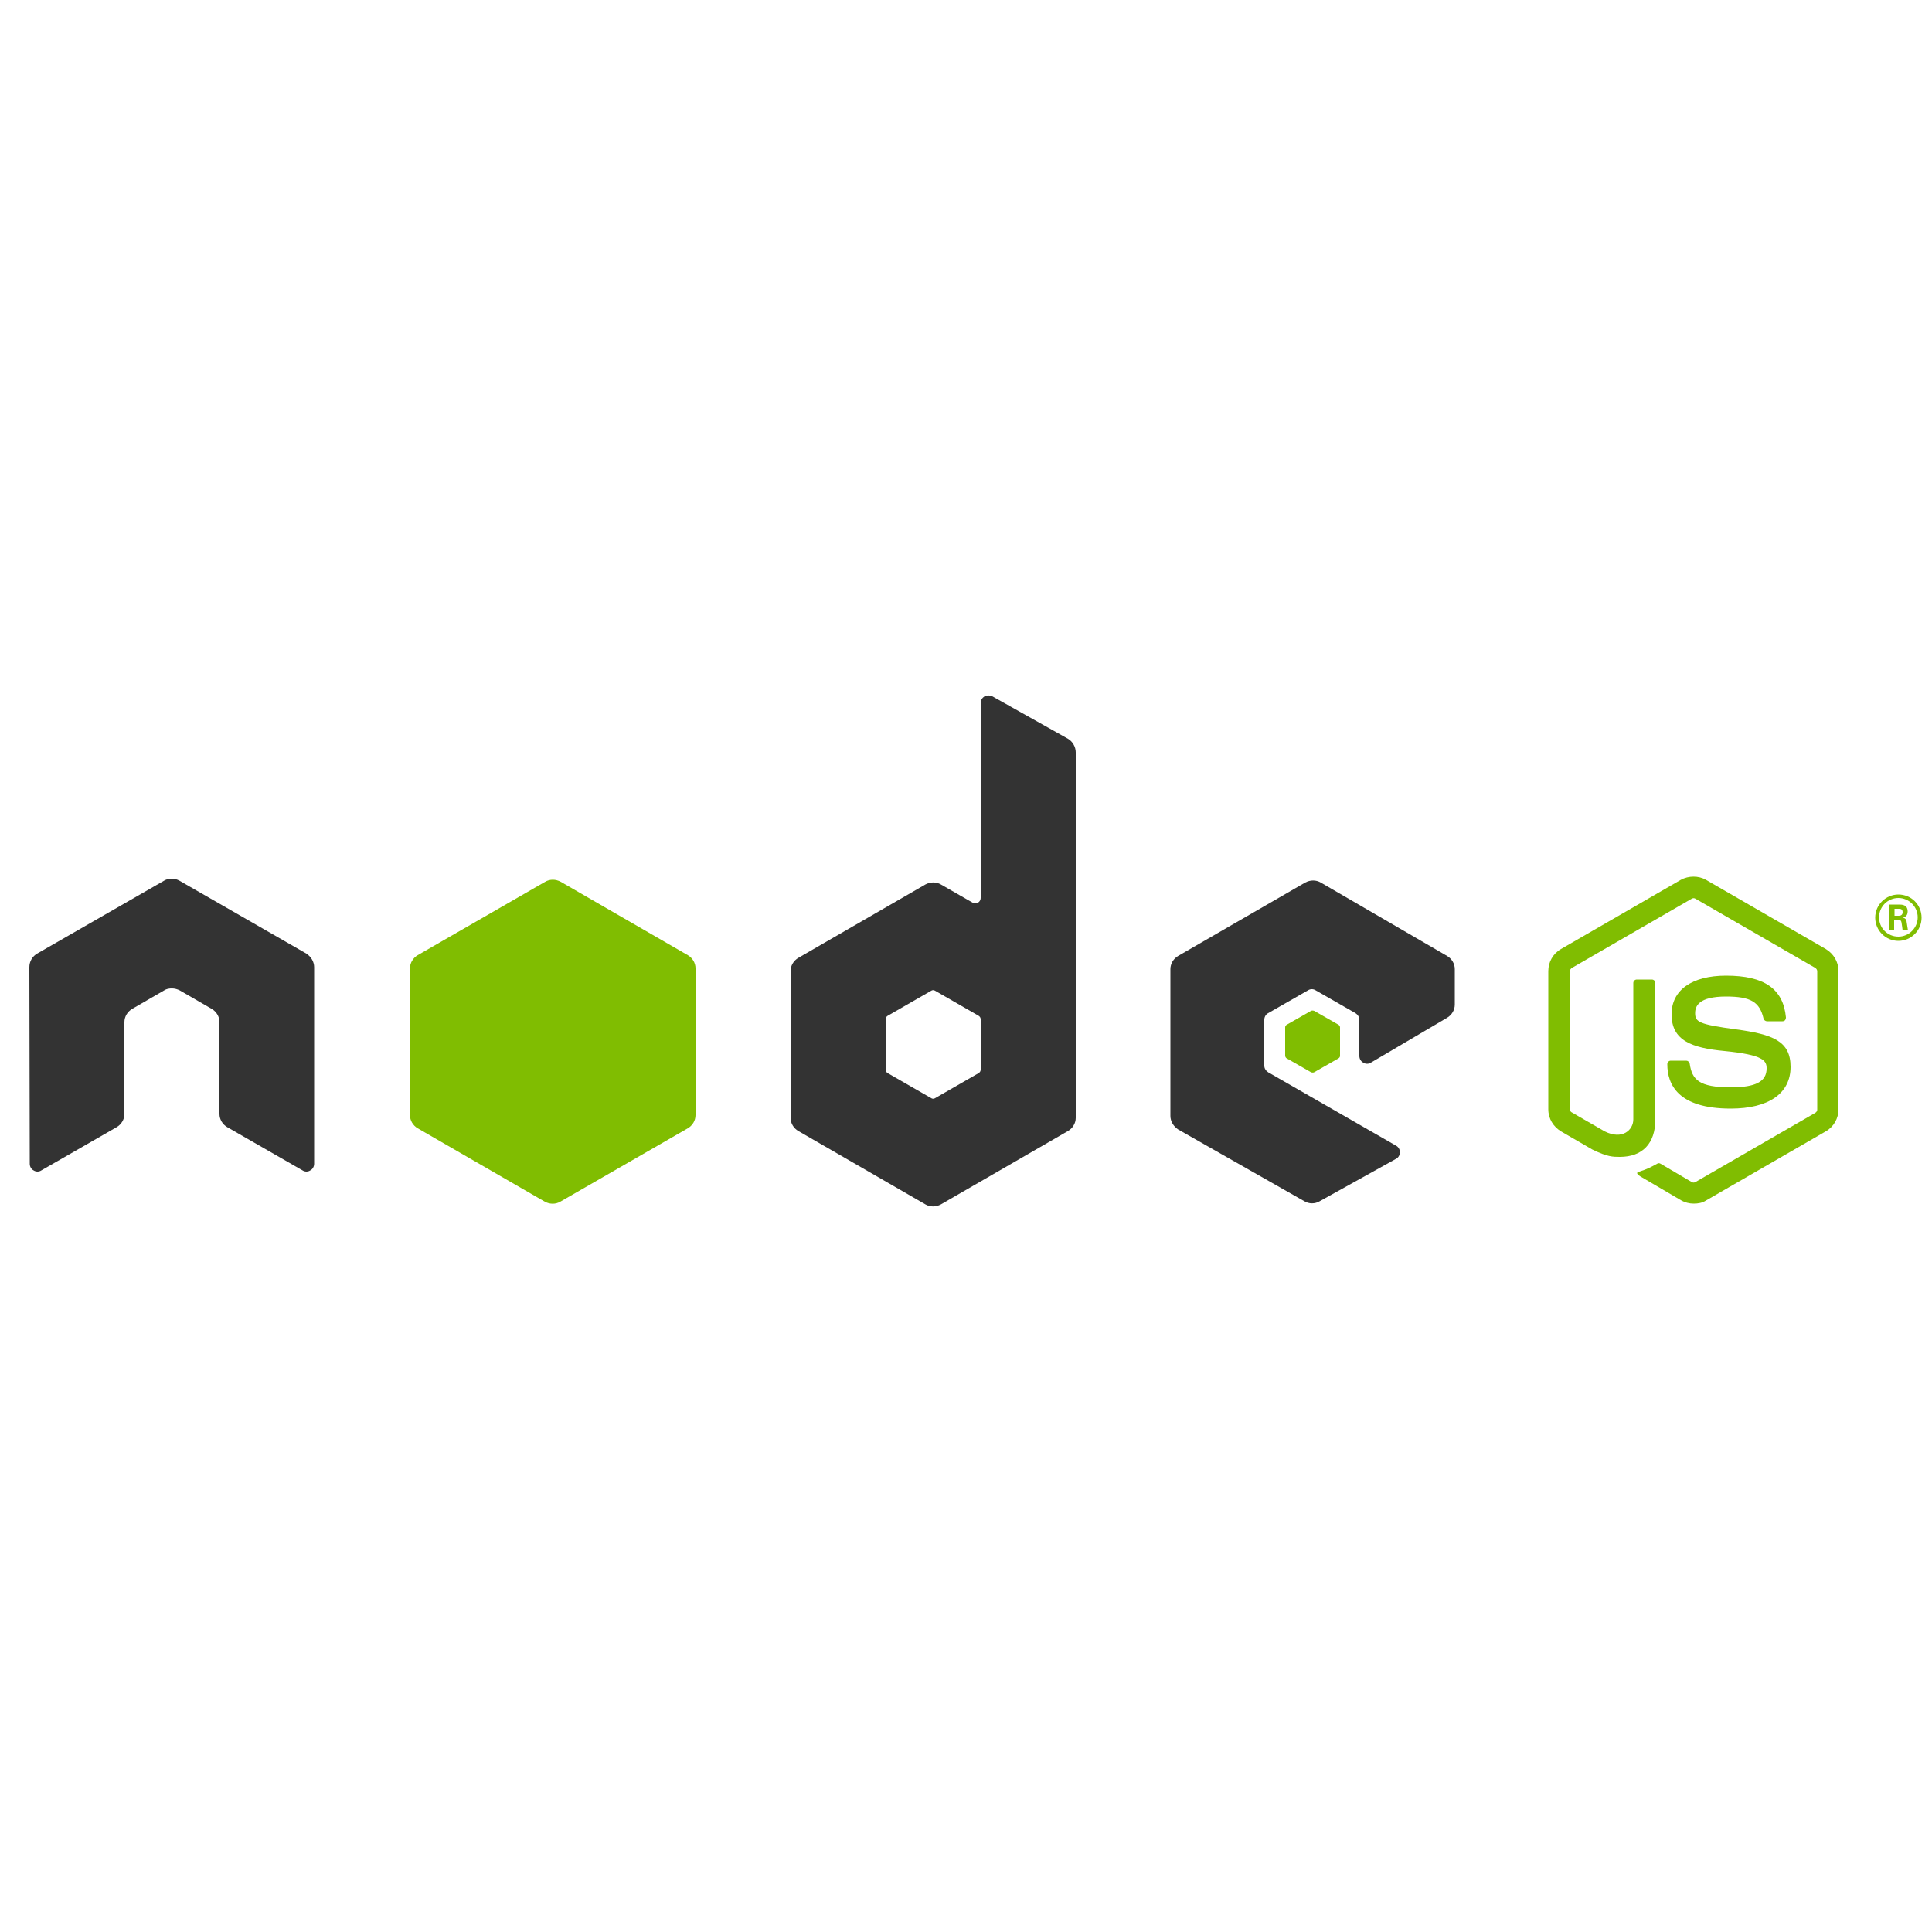 <?xml version="1.0" encoding="utf-8"?>
<!-- Generator: Adobe Illustrator 25.2.1, SVG Export Plug-In . SVG Version: 6.00 Build 0)  -->
<svg version="1.1" id="Layer_1" xmlns="http://www.w3.org/2000/svg" xmlns:xlink="http://www.w3.org/1999/xlink" x="0px" y="0px"
	 viewBox="0 0 500 500" style="enable-background:new 0 0 500 500;" xml:space="preserve">
<style type="text/css">
	.st0{fill-rule:evenodd;clip-rule:evenodd;fill:#333333;}
	.st1{fill-rule:evenodd;clip-rule:evenodd;fill:#80BD01;}
	.st2{fill:#80BD01;}
</style>
<path class="st0" d="M81.3,250.3c0-1.4-0.8-2.7-2-3.5l-32.9-18.9c-0.6-0.3-1.2-0.5-1.8-0.5c-0.1,0-0.3,0-0.3,0
	c-0.6,0-1.3,0.2-1.8,0.5L9.6,246.8c-1.2,0.7-2,2-2,3.5l0.1,50.9c0,0.7,0.4,1.4,1,1.7c0.6,0.4,1.4,0.4,2,0l19.5-11.2
	c1.2-0.7,2-2,2-3.4v-23.8c0-1.4,0.8-2.7,2-3.4l8.3-4.8c0.6-0.4,1.3-0.5,2-0.5c0.7,0,1.4,0.2,2,0.5l8.3,4.8c1.2,0.7,2,2,2,3.4v23.8
	c0,1.4,0.8,2.7,2,3.4l19.5,11.2c0.6,0.4,1.4,0.4,2,0c0.6-0.3,1-1,1-1.7L81.3,250.3z"/>
<path class="st0" d="M256.8,180.2c-0.6-0.3-1.4-0.3-2,0c-0.6,0.4-1,1-1,1.7v50.5c0,0.5-0.3,1-0.7,1.2c-0.4,0.2-1,0.2-1.4,0l-8.2-4.7
	c-1.2-0.7-2.7-0.7-4,0l-32.9,19c-1.2,0.7-2,2-2,3.4v38c0,1.4,0.8,2.7,2,3.4l32.9,19c1.2,0.7,2.7,0.7,4,0l32.9-19c1.2-0.7,2-2,2-3.4
	v-94.6c0-1.4-0.8-2.8-2-3.5L256.8,180.2z M253.8,276.8c0,0.4-0.2,0.7-0.5,0.9l-11.3,6.5c-0.3,0.2-0.7,0.2-1,0l-11.3-6.5
	c-0.3-0.2-0.5-0.5-0.5-0.9v-13c0-0.4,0.2-0.7,0.5-0.9l11.3-6.5c0.3-0.2,0.7-0.2,1,0l11.3,6.5c0.3,0.2,0.5,0.5,0.5,0.9V276.8z"/>
<path class="st0" d="M374.5,263.4c1.2-0.7,2-2,2-3.4v-9.2c0-1.4-0.8-2.7-2-3.4l-32.7-19c-1.2-0.7-2.7-0.7-4,0l-32.9,19
	c-1.2,0.7-2,2-2,3.4v38c0,1.4,0.8,2.7,2,3.5l32.7,18.6c1.2,0.7,2.7,0.7,3.9,0l19.8-11c0.6-0.3,1-1,1-1.7c0-0.7-0.4-1.4-1-1.7
	l-33.1-19c-0.6-0.4-1-1-1-1.7v-11.9c0-0.7,0.4-1.4,1-1.7l10.3-5.9c0.6-0.4,1.4-0.4,2,0l10.3,5.9c0.6,0.4,1,1,1,1.7v9.4
	c0,0.7,0.4,1.4,1,1.7c0.6,0.4,1.4,0.4,2,0L374.5,263.4z"/>
<path class="st1" d="M141.1,228.2c1.2-0.7,2.7-0.7,4,0l32.9,19c1.2,0.7,2,2,2,3.4v38c0,1.4-0.8,2.7-2,3.4L145,311
	c-1.2,0.7-2.7,0.7-4,0l-32.9-19c-1.2-0.7-2-2-2-3.4v-38c0-1.4,0.8-2.7,2-3.4L141.1,228.2z"/>
<path class="st2" d="M438.3,311.5c-1.1,0-2.3-0.3-3.3-0.9l-10.4-6.1c-1.5-0.9-0.8-1.2-0.3-1.3c2.1-0.7,2.5-0.9,4.7-2.1
	c0.2-0.1,0.5-0.1,0.8,0.1l8,4.7c0.3,0.2,0.7,0.2,1,0l31-17.9c0.3-0.2,0.5-0.5,0.5-0.8v-35.8c0-0.4-0.2-0.7-0.5-0.9l-31-17.9
	c-0.3-0.2-0.7-0.2-1,0l-31,17.9c-0.3,0.2-0.5,0.5-0.5,0.8v35.8c0,0.3,0.2,0.7,0.5,0.8l8.5,4.9c4.6,2.3,7.4-0.4,7.4-3.1v-35.3
	c0-0.5,0.4-0.9,0.9-0.9h3.9c0.5,0,0.9,0.4,0.9,0.9v35.3c0,6.2-3.3,9.7-9.2,9.7c-1.8,0-3.2,0-7.1-1.9l-8.1-4.7
	c-2-1.2-3.3-3.3-3.3-5.7v-35.8c0-2.3,1.2-4.5,3.3-5.7l31-17.9c2-1.1,4.6-1.1,6.5,0l31,17.9c2,1.2,3.3,3.3,3.3,5.7v35.8
	c0,2.3-1.2,4.5-3.3,5.7l-31,17.9C440.6,311.3,439.5,311.5,438.3,311.5z"/>
<path class="st2" d="M447.9,286.9c-13.6,0-16.4-6.2-16.4-11.5c0-0.5,0.4-0.9,0.9-0.9h4c0.4,0,0.8,0.3,0.9,0.8
	c0.6,4.1,2.4,6.1,10.6,6.1c6.5,0,9.3-1.5,9.3-4.9c0-2-0.8-3.5-10.9-4.5c-8.5-0.8-13.7-2.7-13.7-9.5c0-6.3,5.3-10,14.1-10
	c9.9,0,14.8,3.4,15.5,10.8c0,0.3-0.1,0.5-0.2,0.7c-0.2,0.2-0.4,0.3-0.7,0.3h-4c-0.4,0-0.8-0.3-0.9-0.7c-1-4.3-3.3-5.7-9.7-5.7
	c-7.1,0-8,2.5-8,4.3c0,2.3,1,2.9,10.6,4.2c9.5,1.3,14.1,3,14.1,9.7C463.4,283,457.7,286.9,447.9,286.9z"/>
<path class="st1" d="M339.3,261.6c0.2-0.1,0.5-0.1,0.8,0l6.3,3.6c0.2,0.1,0.4,0.4,0.4,0.7v7.3c0,0.3-0.1,0.5-0.4,0.7l-6.3,3.6
	c-0.2,0.1-0.5,0.1-0.8,0l-6.3-3.6c-0.2-0.1-0.4-0.4-0.4-0.7v-7.3c0-0.3,0.1-0.5,0.4-0.7L339.3,261.6z"/>
<g>
	<path class="st2" d="M497.3,237.5c0,3.3-2.7,6-6,6c-3.3,0-6-2.7-6-6c0-3.4,2.8-6,6-6C494.6,231.5,497.3,234.1,497.3,237.5z
		 M486.3,237.4c0,2.8,2.2,5,5,5c2.8,0,5-2.3,5-5c0-2.8-2.3-5-5-5C488.6,232.4,486.3,234.6,486.3,237.4z M489.1,234.1h2.3
		c0.8,0,2.3,0,2.3,1.8c0,1.2-0.8,1.5-1.3,1.6c0.9,0.1,1,0.7,1.1,1.5c0.1,0.5,0.2,1.5,0.3,1.8h-1.4c0-0.3-0.3-2-0.3-2.1
		c-0.1-0.4-0.2-0.6-0.7-0.6h-1.2v2.7h-1.3V234.1z M490.4,237h1c0.9,0,1-0.6,1-0.9c0-0.9-0.6-0.9-1-0.9h-1.1V237z"/>
</g>
</svg>
